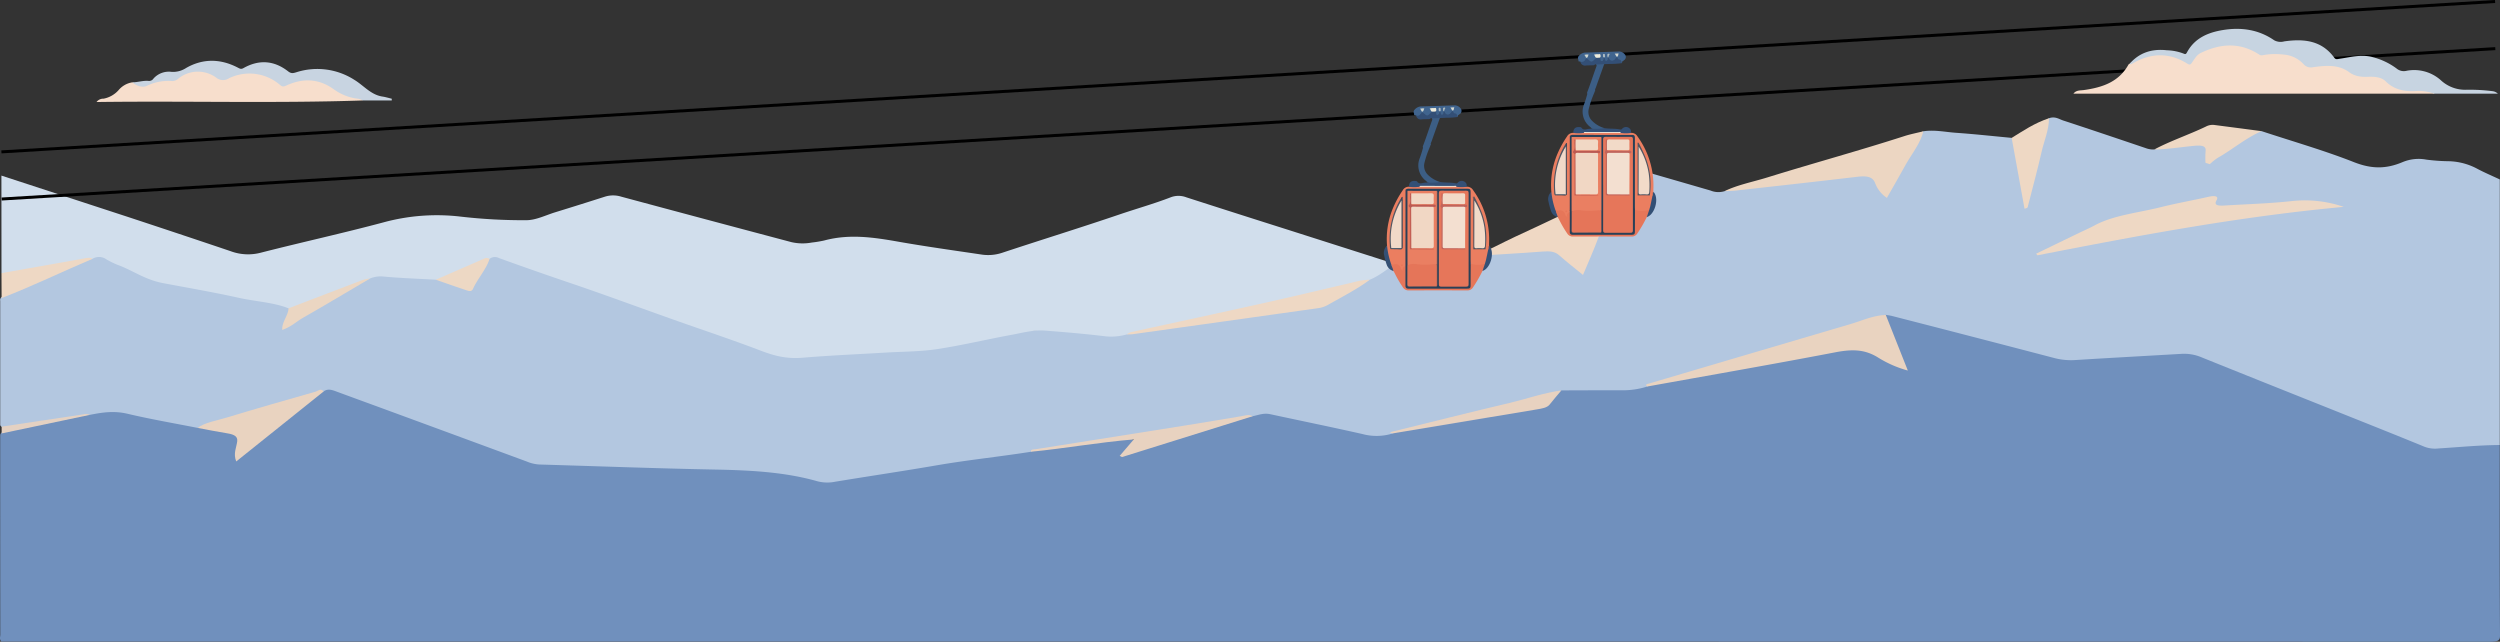 <svg id="Layer_1" data-name="Layer 1" xmlns="http://www.w3.org/2000/svg" viewBox="0 0 833.026 213.831"><rect x="0" y="0" width="833.026" height="213.831" fill="#333333" stroke="none"/><defs><style>.cls-1{fill:#7090bd;}.cls-2{fill:none;stroke:#000;stroke-miterlimit:10;}.cls-3{fill:#b3c7e0;}.cls-4{fill:#d1deec;}.cls-5{fill:#f7decc;}.cls-6{fill:#c7d4e1;}.cls-7{fill:#efd8c4;}.cls-8{fill:#c8d4e1;}.cls-9{fill:#ecd6c2;}.cls-10{fill:#eed8c4;}.cls-11{fill:#e9d3c0;}.cls-12{fill:#e8d2c0;}.cls-13{fill:#e4d1c2;}.cls-14{fill:#ebd6c2;}.cls-15{fill:#edd8c4;}.cls-16{fill:#eb7e60;}.cls-17{fill:#e67659;}.cls-18{fill:#3c5e85;}.cls-19{fill:#345076;}.cls-20{fill:#334f75;}.cls-21{fill:#345075;}.cls-22{fill:#40648e;}.cls-23{fill:#334f76;}.cls-24{fill:#294057;}.cls-25{fill:#515561;}.cls-26{fill:#505663;}.cls-27{fill:#2b4157;}.cls-28{fill:#fdfcef;}.cls-29{fill:#eeecdc;}.cls-30{fill:#d0d6cf;}.cls-31{fill:#d5d8d1;}.cls-32{fill:#afbcc2;}.cls-33{fill:#aebbc0;}.cls-34{fill:#e6765a;}.cls-35{fill:#ea7f62;}.cls-36{fill:#875d5a;}.cls-37{fill:#f2dbc9;}.cls-38{fill:#f1d9c8;}.cls-39{fill:#f3dfd0;}.cls-40{fill:#f2dac8;}.cls-41{fill:#c1645b;}.cls-42{fill:#f1d7c4;}.cls-43{fill:#e57559;}.cls-44{fill:#f1d8c5;}.cls-45{fill:#bc5a52;}</style></defs><path class="cls-1" d="M974.193,606.063c0,21.183-.038,42.366.075,63.549.009,1.627-.66,1.993-3.577,1.993q-414.499-.065-828.997-.04c-.722-.75-.363-1.562-.364-2.341q-.037-33.175-.022-66.346c.014-1.415,2.108-1.696,3.85-2.058,8.552-1.777,17.078-3.595,25.631-5.369a30.537,30.537,0,0,1,14.928-.033c7.121,1.513,14.402,2.81,21.522,4.341,3.076.545,6.146,1.107,9.186,1.714,4.288.856,5.174,1.654,4.859,4.222-.158,1.291-.878,2.552-.631,4.106,9.757-7.308,18.251-14.901,27.993-21.997,1.872-1.167,3.733-.573,5.575.018,5.731,1.839,11.047,4.036,16.564,6.057,15.043,5.512,30.131,10.988,45.075,16.583a27.022,27.022,0,0,0,8.728,1.489c12.52.434,25.058.662,37.574,1.154q14.51.57,29.054.885a60.041,60.041,0,0,1,15.338,1.965,41.537,41.537,0,0,0,19.779.663c12.891-2.407,26.067-4.321,39.148-6.393,6.229-.986,12.657-1.523,18.94-2.389,9.209-1.154,18.367-2.437,27.575-3.601,1.011-.128,2.007-.303,3.039-.365,1.415-.084,3.018-.249,3.916.528.793.686-.179,1.373-.617,2.038-.47.716-1.564,1.301-1.502,2.397,14.022-4.335,27.659-8.748,41.547-12.908a15.962,15.962,0,0,1,8.524-.286c9.341,1.902,18.569,3.968,27.85,5.954a22.063,22.063,0,0,0,10.458.091q22.03-3.895,44.237-7.466c4.48-.717,7.706-1.85,9.328-4.342a5.198,5.198,0,0,1,3.102-2.419c5.331-.672,10.735-.257,16.102-.3a57.757,57.757,0,0,0,11.336-.956q33.496-6.29,67.168-12.299a12.327,12.327,0,0,1,8.175,1.062c3.271,1.633,6.6,3.228,10.602,5.031-2.078-5.124-4.042-9.868-5.851-14.631-.342-.899-1.104-1.809-.054-2.724,1.764-.608,3.262.008,4.743.377,12.998,3.24,25.844,6.665,38.773,9.99,4.582,1.178,9.214,2.305,13.728,3.569,4.557,1.276,9.215.266,13.739.014,8.878-.495,17.786-.843,26.64-1.48a19.725,19.725,0,0,1,9.06,1.456q36.329,14.67,72.908,29.146a11.649,11.649,0,0,0,5.428.769c4.874-.354,9.779-.57,14.655-.931C970.823,605.416,972.671,605.278,974.193,606.063Z" transform="translate(-141.242 -457.774)"/><line class="cls-2" x1="0.47" y1="50.609" x2="831.384" y2="0.499"/><path class="cls-3" d="M690.197,586.553a27.25,27.25,0,0,1-8.848,1.265c-6.61-.022-13.221.022-19.831.039-4.481,1.874-9.686,3.02-14.762,4.189-13.472,3.102-26.413,6.89-40.174,9.609a2.267,2.267,0,0,0-1.181.519,18.008,18.008,0,0,1-10.252.208c-10.14-2.29-20.418-4.388-30.623-6.589-2.269-.489-3.962.293-5.859.663-4.715.438-9.124,1.49-13.681,2.228-19.698,3.188-39.362,6.436-59.258,9.227a1.535,1.535,0,0,0-.875.383c-10.413,1.642-21.071,2.735-31.429,4.519-11.226,1.933-22.59,3.616-33.86,5.471a13.023,13.023,0,0,1-5.966-.149c-10.604-3.034-22.029-3.663-33.76-3.89-19.62-.38-39.217-1.119-58.825-1.691a12.524,12.524,0,0,1-4.218-.988q-23.777-8.768-47.582-17.513c-5.396-1.984-10.817-3.946-16.2-5.94-1.423-.527-2.72-.831-3.951.119-8.274,2.217-16.218,4.786-24.412,7.088-5.88,1.652-11.642,3.432-17.569,5.033-7.784-1.542-15.712-2.895-23.3-4.695-4.59-1.089-8.479-.466-12.613.353-5.238.309-9.953,1.653-14.995,2.361-3.727.523-7.416,1.145-11.147,1.66-1.243.171-3.101.775-3.713-.6q.005-20.727-0-41.441c-.264-1.196,1.208-1.798,2.664-2.419,9.309-3.967,18.348-8.126,27.654-12.096a6.531,6.531,0,0,1,5.87.329c3.278,1.624,6.945,2.994,10.083,4.711,5.002,2.736,11.596,3.689,17.906,4.893,9.39,1.791,18.76,3.616,28.164,5.384,1.565.294,3.238.56,4.21,1.428,1.247,2.058-1.285,3.887-1.159,5.878,9.517-5.3,18.402-10.939,27.994-16.205a8.39,8.39,0,0,1,3.959-.634c5.751.277,11.52.468,17.163,1.201a66.169,66.169,0,0,1,8.163,2.481c3.495,1.123,3.491,1.117,4.811-.929,1.752-2.717,3.212-5.488,4.996-8.202,1.407-1.312,3.152-.952,4.952-.311,13.42,4.785,26.971,9.454,40.446,14.19,13.366,4.697,26.693,9.429,40.122,14.071,3.196,1.105,6.255,2.32,9.407,3.459a20.74,20.74,0,0,0,8.503,1.079c14.669-.897,29.399-1.522,44.007-2.661a113.122,113.122,0,0,0,19.5-3.57c12.04-3.123,24.044-2.857,36.365-1.162a28.323,28.323,0,0,0,9.55-.17c12.466-1.656,24.848-3.502,37.294-5.202,7.928-1.083,15.821-2.239,23.726-3.371a20.053,20.053,0,0,0,6.994-2.188q6.223-3.43,11.971-7.101c3.578-1.478,5.194-4.093,9.533-5.134,2.327-2.07,5.565-2.829,10.009-2.658,5.224.202,10.496.021,15.747.006,7.354-1.567,15.233-1.349,22.826-2.099,3.394-.335,5.738.368,7.56,1.918,1.762,1.498,3.532,2.997,5.775,4.768,1.76-3.56,2.776-6.864,4.283-10.099.325-.698.525-1.414.816-2.118,1.646-3.972,1.827-4.117,9.248-4.223,2.911-.042,4.078-.656,4.421-2.265.717-3.368,1.419-6.738,2.125-10.107a5.437,5.437,0,0,1,2.087-3.432q10.073,2.91,20.14,5.827a6.912,6.912,0,0,0,4.674.221c9.922-1.978,20.366-2.702,30.6-3.924,4.301-.514,8.647-.929,12.974-1.385,5.012-.528,5.954-.199,7.759,2.536a10.785,10.785,0,0,0,2.379,3.18,17.231,17.231,0,0,0,2.509-4.019c2.558-5.078,6.154-9.971,8.597-15.069a2.953,2.953,0,0,1,1.409-1.273c3.736-.573,7.3.246,10.906.498,6.214.433,12.372,1.115,18.553,1.692,2.381,1.976,1.859,4.291,2.296,6.471.96,4.793,2.077,9.581,2.606,13.624,1.194-7.019,3.771-14.724,5.647-22.482.343-1.42.422-2.891,1.878-4.161,2.055-.72,3.348.302,4.721.752,9.208,3.019,18.345,6.106,27.477,9.196a7.23,7.23,0,0,0,2.885.469,76.46,76.46,0,0,1,12.698-1.731c4.239-.342,5.334.202,5.509,2.609.061.843-.025,1.69.064,2.623,4.077-2.27,7.52-4.695,11.186-7.01,1.734-1.095,3.135-2.531,6.278-2.609,10.305,3.402,21.021,6.482,30.766,10.326,6.081,2.399,10.861,2.257,16.211.013a13.853,13.853,0,0,1,7.948-.842,60.869,60.869,0,0,0,7.26.527,21.147,21.147,0,0,1,9.572,2.45c2.401,1.292,5.082,2.423,7.639,3.625v88.492c-6.86.044-13.609.72-20.401,1.144a9.863,9.863,0,0,1-4.681-.563c-8.219-3.379-16.53-6.688-24.829-10.007-16.478-6.589-32.997-13.146-49.42-19.778a15.012,15.012,0,0,0-6.81-1.166c-11.671.677-23.351,1.313-35.013,2.039a21.755,21.755,0,0,1-7.111-.606q-27.018-7.07-54.129-14.03c-.694-.179-1.463-.268-2.197-.399-6.72,2.299-13.79,4.245-20.703,6.35-17.474,5.321-35.162,10.417-52.702,15.668C694.19,585.317,691.717,585.46,690.197,586.553Z" transform="translate(-141.242 -457.774)"/><path class="cls-4" d="M141.736,548.785q-.011-16.249-.023-32.498,21.061,6.876,42.114,13.759,17.191,5.661,34.27,11.427a16.643,16.643,0,0,0,10.145.476c13.511-3.452,27.365-6.495,40.762-10.075a67.671,67.671,0,0,1,25.777-1.914,183.713,183.713,0,0,0,21.869,1.191c3.22-.027,6.43-1.671,9.584-2.641q8.32-2.558,16.559-5.199a9.077,9.077,0,0,1,5.472 0q28.29,7.614,56.66,15.137a16.547,16.547,0,0,0,6.816.142,38.764,38.764,0,0,0,4.082-.668c8.36-2.268,16.414-1.084,24.657.369,9.099,1.604,18.375,2.9,27.604,4.269a14.76,14.76,0,0,0,7.029-.535c12.998-4.309,26.236-8.396,39.139-12.788,5.622-1.914,11.52-3.573,16.935-5.664a7.261,7.261,0,0,1,5.311-.066q16.957,5.463,33.987,10.856,17.837,5.689,35.671,11.381c-2.863,1.721-5.034,3.791-8.46,5.229-6.372,1.914-13.038,3.485-19.773,4.924-16.149,3.451-32.128,7.132-48.134,10.777-4.29.977-8.841,1.511-13.098,2.529a18.834,18.834,0,0,1-7.749.557c-6.405-.768-12.905-1.316-19.399-1.819-3.974-.308-7.604.739-11.24,1.404-8.328,1.521-16.421,3.485-24.854,4.768-5.513.839-11.455.804-17.207,1.15-9.202.554-18.45.937-27.592,1.71-5.571.471-9.782-.781-13.957-2.372-8.09-3.084-16.459-5.918-24.761-8.816-12.895-4.502-25.522-9.246-38.518-13.653q-12.066-4.091-23.905-8.372a2.884,2.884,0,0,0-3.141.278c-4.862,2.027-9.668,4.095-14.539,6.116a5.513,5.513,0,0,1-3.378.825c-5.761-.325-11.558-.525-17.262-1.044a9.307,9.307,0,0,0-4.588.608c-7.345,3.428-15.555,6.167-23.472,9.139-1.111.417-2.068,1.159-3.742.83-4.932-1.984-11.035-2.268-16.504-3.486-8.268-1.841-16.807-3.306-25.249-4.9-5.85-1.105-9.543-3.854-14.33-5.768a27.541,27.541,0,0,1-4.709-2.225,4.167,4.167,0,0,0-4.55-.108c-8.517,1.424-16.865,3.148-25.446,4.459C145.014,548.724,143.471,549.258,141.736,548.785Z" transform="translate(-141.242 -457.774)"/><line class="cls-2" x1="0.547" y1="66.313" x2="831.461" y2="16.202"/><path class="cls-5" d="M952.367,488.986H832.123c.965-1.234,2.32-1.043,3.451-1.202,6.142-.864,11.677-2.644,14.921-8.525.061-.11.237-.156.359-.232,3.453-2.802,7.459-3.494,11.786-3.312a14.676,14.676,0,0,1,6.362,1.885c.926.49,1.763.872,2.672-.192,4.041-4.728,9.468-5.35,15.179-4.893a16.1,16.1,0,0,1,6.337,2.101,5.705,5.705,0,0,0,3.525.691c4.756-.545,9.234-.032,12.852,3.563a2.472,2.472,0,0,0,2.215.584c5.063-.66,9.943-.42,14.291,2.737a4.939,4.939,0,0,0,3.161.495c3.351-.088,6.413.523,8.994,2.938,1.73,1.618,4.045,1.785,6.31,1.833a25.966,25.966,0,0,1,6.247.425C951.424,488.05,952.319,487.939,952.367,488.986Z" transform="translate(-141.242 -457.774)"/><path class="cls-6" d="M952.367,488.986a15.18,15.18,0,0,0-6.534-.849c-3.649.138-6.898-.532-9.67-3.271-1.435-1.418-3.66-1.575-5.706-1.498-2.32.088-4.443-.071-6.485-1.568-3.583-2.627-7.804-2.177-11.888-1.656a3.268,3.268,0,0,1-3.37-1.095,9.946,9.946,0,0,0-6.687-3.097,22.148,22.148,0,0,0-6.815.22,1.462,1.462,0,0,1-1.201-.227c-6.37-4.148-12.865-3.699-19.446-.528-1.329.64-1.98,1.852-2.761,2.961-.428.608-.674,1.26-1.649.647-6.167-3.877-12.353-3.654-18.524.023-.25.149-.526.251-.776-.023,3.303-3.788,7.512-5.043,12.399-4.502a16.833,16.833,0,0,1,5.676,1.143c.637.309.807-.023,1.097-.552,2.561-4.683,6.995-6.524,11.879-7.325,6.074-.997,11.904-.199,17.126,3.409a4.526,4.526,0,0,0,3.371.36c6.452-.904,12.423-.371,16.654,5.458.511.704,1.065.435,1.719.343,3.687-.518,7.353-1.578,11.118-.533a22.763,22.763,0,0,1,7.938,3.795,3.737,3.737,0,0,0,3.192.767,13.33,13.33,0,0,1,11.508,3.1,11.911,11.911,0,0,0,8.677,3.188,60.834,60.834,0,0,1,8.622.487,3.099,3.099,0,0,1,1.722.824Z" transform="translate(-141.242 -457.774)"/><path class="cls-5" d="M262.093,491.25c-29.389.98-58.779.126-88.692.518a2.815,2.815,0,0,1,2.353-1.116,8.926,8.926,0,0,0,4.983-2.825,7.546,7.546,0,0,1,4.597-2.621,8.845,8.845,0,0,0,6.485-.124c.262-.123-.083-.048.194-.09a75.652,75.652,0,0,0,13.542-3.725c2.665-.923,5.444.164,7.827,1.663a3.716,3.716,0,0,0,4.031.263c5.836-2.885,11.371-1.737,16.599,1.595a3.331,3.331,0,0,0,3.349.421c5.386-1.906,10.632-1.774,15.42,1.755a17.927,17.927,0,0,0,6.899,2.971C260.555,490.13,261.814,489.866,262.093,491.25Z" transform="translate(-141.242 -457.774)"/><path class="cls-7" d="M691.054,515.435c-1.076,4.982-2.181,9.963-3.201,14.948-.196.956-.904,1.463-2.65,1.472-.259.001-.518.002-.776.009-8.985.261-8.853.276-10.624,5.169-1.44,3.979-3.246,7.917-5.089,12.352-2.949-2.415-5.574-4.43-7.924-6.54-1.393-1.251-3.004-1.447-5.52-1.253-7.762.601-15.57,1.013-23.359,1.498,5.34-1.774,9.583-4.311,14.327-6.492,10.636-4.889,21.062-9.922,31.463-14.967C682.075,519.512,686.414,517.375,691.054,515.435Z" transform="translate(-141.242 -457.774)"/><path class="cls-8" d="M262.093,491.25c-.92-.66-2.049-.585-3.078-.81a17.542,17.542,0,0,1-6.626-2.965c-4.952-3.561-10.289-3.715-15.712-1.212-.973.449-1.427.452-2.197-.245a15.562,15.562,0,0,0-16.91-2.174,3.613,3.613,0,0,1-4.311-.222,10.326,10.326,0,0,0-12.777.504,2.884,2.884,0,0,1-2.208.63,16.391,16.391,0,0,0-8.132,1.64c-1.315.649-3.407.073-4.81-1.189,1.873-.001,3.687-.684,5.583-.46a1.75,1.75,0,0,0,1.47-.795,6.863,6.863,0,0,1,6.056-2.232,7.951,7.951,0,0,0,4.819-1.297c5.609-3.203,11.407-3.112,17.135-.164.676.348,1.143.672,1.946.219,5.188-2.931,10.219-2.587,14.908,1.069,1.03.803,1.657.638,2.804.283a22.854,22.854,0,0,1,19.277,2.557c3.107,1.875,5.473,4.983,9.363,5.564,1.04.155,2.056.472,3.083.714l.004.587Z" transform="translate(-141.242 -457.774)"/><path class="cls-9" d="M782.094,501.529c-.92,4.048-4.007,7.741-6.128,11.592-1.894,3.439-3.874,6.863-5.981,10.585a10.019,10.019,0,0,1-3.971-5.04c-.889-2.059-2.736-2.361-6.109-1.961-13.372,1.585-26.786,3.063-40.192,4.561-1.257.14-2.562.147-3.845.216,4.2-2.084,9.514-3.11,14.323-4.601,15.109-4.686,30.648-8.931,45.621-13.762C777.793,502.48,779.994,502.054,782.094,501.529Z" transform="translate(-141.242 -457.774)"/><path class="cls-10" d="M823.979,497.171c.037,3.824-1.628,7.534-2.481,11.297-1.351,5.967-2.981,11.915-4.498,17.871-.084.328.117.732-1.163.985-1.437-7.913-2.861-15.759-4.286-23.604C815.409,501.368,818.981,498.849,823.979,497.171Z" transform="translate(-141.242 -457.774)"/><path class="cls-10" d="M894.798,501.472c-5.666,2.553-9.511,6.037-14.588,8.894a18.278,18.278,0,0,0-2.638,2.114q-.717-.227-1.434-.453a29.511,29.511,0,0,1,.035-3.962c.23-1.705-1.358-1.935-3.817-1.7-4.426.424-8.764,1.149-13.294,1.223,5.309-2.851,11.663-4.969,17.216-7.647a4.762,4.762,0,0,1,2.814-.523Q886.95,500.434,894.798,501.472Z" transform="translate(-141.242 -457.774)"/><path class="cls-11" d="M690.197,586.553c-1.13-.677.056-.84.796-1.059q33.551-9.92,67.12-19.821c3.734-1.099,7.048-2.719,11.488-2.976,2.416,6.098,4.833,12.195,7.349,18.545A37.065,37.065,0,0,1,766.782,576.748c-4.248-2.534-8.248-2.685-13.976-1.587C732.049,579.141,711.084,582.783,690.197,586.553Z" transform="translate(-141.242 -457.774)"/><path class="cls-11" d="M207.079,600.353c2.407-1.812,6.277-2.398,9.574-3.405,9.833-3.003,19.836-5.834,29.81-8.691.707-.202,1.724-1.294,2.597-.024-9.539,7.637-19.078,15.274-29.106,23.303-1.061-2.643.091-4.667.329-6.694.174-1.483-.714-2.268-3.275-2.673C213.66,601.641,210.386,600.966,207.079,600.353Z" transform="translate(-141.242 -457.774)"/><path class="cls-12" d="M484.853,608.295c-.453-.833.908-.741,1.568-.846q24.888-3.977,49.801-7.908c6.18-.985,12.323-2.041,18.489-3.052,1.3-.213,2.62-.769,3.956-.031q-21.775,6.804-43.55,13.609l-.786-.386c1.458-1.7,2.916-3.4,4.71-5.492C507.029,605.191,496.106,607.199,484.853,608.295Z" transform="translate(-141.242 -457.774)"/><path class="cls-12" d="M605.401,602.175c-1.823-.296-.466-.516.093-.654,12.868-3.172,25.69-6.405,38.649-9.457,5.818-1.371,11.175-3.333,17.374-4.206-1.309,1.566-2.674,3.117-3.908,4.701-.842,1.081-2.562,1.342-4.305,1.633Q629.353,598.183,605.401,602.175Z" transform="translate(-141.242 -457.774)"/><path class="cls-13" d="M141.79,602.2q-.001-1.132-0-2.264,13.624-2.047,27.244-4.099a3.096,3.096,0,0,1,2.134.175Q156.478,599.105,141.79,602.2Z" transform="translate(-141.242 -457.774)"/><path class="cls-10" d="M922.2,526.704c-35.107,3.254-68.629,9.61-102.061,16.143l-.438-.537q7.121-3.447,14.244-6.893c1.755-.849,3.607-1.642,5.264-2.546,6.167-3.364,14.574-4.195,22.043-6.069,5.174-1.298,10.621-2.254,15.883-3.448,2.426-.551,3.426-.103,2.681,1.168-1.031,1.759.634,1.86,2.865,1.725,7.425-.449,14.935-.672,22.239-1.474A39.944,39.944,0,0,1,922.2,526.704Z" transform="translate(-141.242 -457.774)"/><path class="cls-10" d="M516.692,569.202a4.789,4.789,0,0,1,1.335-.737c14.958-3.288,29.966-6.508,44.897-9.834,9.803-2.184,19.499-4.516,29.242-6.783a23.415,23.415,0,0,1,5.53-.876c-4.096,3.081-9.156,5.664-13.953,8.384a9.165,9.165,0,0,1-3.284,1.102q-30.911,4.354-61.834,8.683A18.036,18.036,0,0,1,516.692,569.202Z" transform="translate(-141.242 -457.774)"/><path class="cls-10" d="M141.736,548.785q13.759-2.44,27.515-4.884c.98-.175,1.942-.486,2.795.122-10.167,4.297-19.755,9.011-30.267,13.059Q141.758,552.934,141.736,548.785Z" transform="translate(-141.242 -457.774)"/><path class="cls-14" d="M237.388,560.51q12.348-4.733,24.713-9.452a17.242,17.242,0,0,1,2.501-.517c-7.453,4.385-14.832,8.809-22.404,13.129-2.227,1.27-3.764,2.911-6.902,4.052C235.096,565.095,237.3,562.887,237.388,560.51Z" transform="translate(-141.242 -457.774)"/><path class="cls-15" d="M286.451,550.977q7.988-3.476,15.97-6.955a1.82,1.82,0,0,1,1.947.014c-1.08,3.47-4.021,6.62-5.527,10.016-.512,1.154-1.733.586-2.61.296C292.936,553.257,289.706,552.106,286.451,550.977Z" transform="translate(-141.242 -457.774)"/><path class="cls-16" d="M684.745,502.045a2.35,2.35,0,0,1,2.115,1.171,27.911,27.911,0,0,1,5.319,17.185c-.014.426-.017.852-.026,1.278-.096.477-.03.969-.126,1.447a33.622,33.622,0,0,1-.772,3.747,2.392,2.392,0,0,1-.391.935,1.762,1.762,0,0,1-1.151.456,20.233,20.233,0,0,1-2.61.006,1.346,1.346,0,0,1-1.209-.641,3.81,3.81,0,0,1-.153-1.518q-.006-10.633-.004-21.265c-.001-1.819-.006-1.821-1.833-1.821q-8.796-.001-17.591.009c-.549.001-1.145-.161-1.64.248a2.062,2.062,0,0,0-.255,1.313c.001,7.539-.027,15.078.033,22.616a8.276,8.276,0,0,1-.876,2.702c-.107.339-.408.223-.624.037a2.79,2.79,0,0,1-.563-.848,1.496,1.496,0,0,0-1.747-.891,1.629,1.629,0,0,1-1.007-.058,1.457,1.457,0,0,1-.582-.91,23.225,23.225,0,0,1-1.041-4.653,1.462,1.462,0,0,1,.158-.905,26.579,26.579,0,0,1,1.737-11.933,33.171,33.171,0,0,1,3.486-6.516,2.287,2.287,0,0,1,2.106-1.184,3.299,3.299,0,0,1,1.593-.119,15.367,15.367,0,0,0,1.953-.132c4.04-.015,8.079-.026,12.118.002C682.346,502.049,683.564,501.774,684.745,502.045Z" transform="translate(-141.242 -457.774)"/><path class="cls-17" d="M686.042,527.67a7.156,7.156,0,0,0,4.75-.001,2.957,2.957,0,0,1-.827,2.448,46.343,46.343,0,0,1-3.151,5.462,2.128,2.128,0,0,1-1.917,1.018q-9.729-.036-19.458-.002a2.17,2.17,0,0,1-1.995-1.042,36.565,36.565,0,0,1-2.702-4.641c-.132-.28-.316-.536-.476-.803a2.437,2.437,0,0,1-.665-2.101,7.42,7.42,0,0,0,.93-.07,1.667,1.667,0,0,1,2.176,1.092,1.75,1.75,0,0,0,.723,1.016,1.268,1.268,0,0,1,.55-1.486c.331-.193.186-.628.186-.958q.008-11.782.009-23.564c0-.329-.115-.689.156-.979.377.337.263.79.263,1.204q.008,14.897.004,29.795c0,.256.016.513-.002.768-.043.6.186.917.826.893.311-.012.625.018.938.018q8.792 0,17.585-0c.256,0,.513-.02.768-.012.729.022,1.013-.342,1.017-1.046.012-1.907-.008-3.813.012-5.72C685.747,528.513,685.673,528.037,686.042,527.67Z" transform="translate(-141.242 -457.774)"/><path class="cls-18" d="M672.798,488.086c-.13.136-.288.257-.262.479a31.74,31.74,0,0,0-1.963,5.782,4.172,4.172,0,0,0,1.281,3.801,9.53,9.53,0,0,0,3.999,2.319c-.048.068-.081.16-.163.186a5.945,5.945,0,0,1-4.064-.012c-.275-.479-.779-.723-1.139-1.12A6.398,6.398,0,0,1,668.943,492.853a35.579,35.579,0,0,0,1.21-3.791.747.747,0,0,1-.008-.626c1.098-2.804,1.988-5.682,3.03-8.506a.805.805,0,0,0-.157-.851c.016-.057.037-.138.077-.144a7.319,7.319,0,0,1,2.867-.309c-.991,2.775-1.989,5.547-2.964,8.328C672.873,487.31,672.602,487.664,672.798,488.086Z" transform="translate(-141.242 -457.774)"/><path class="cls-19" d="M671.626,500.642a17.678,17.678,0,0,0,4.227-.175c1.741.297,3.528.066,5.261.46a.569.569,0,0,0,.6-.203,1.74,1.74,0,0,1,2.771.128c.349.406.163.802.26,1.192a10.32,10.32,0,0,1-3.457.005,1.196,1.196,0,0,0-.89-.181q-5.265-.005-10.53-.001a1.302,1.302,0,0,0-.895.18,10.581,10.581,0,0,1-3.473.004c-.078-1.645.99-2.099,2.325-1.902.109.016.27.028.313.098.685,1.118,1.667.534,2.56.461C671.008,500.684,671.317,500.664,671.626,500.642Z" transform="translate(-141.242 -457.774)"/><path class="cls-20" d="M689.965,530.116q.413-1.224.827-2.448c.514-1.511.686-3.1,1.061-4.642.315-.369-.253-1.009.391-1.277.073.086.154.167.217.259C694.07,524.342,692.52,529.371,689.965,530.116Z" transform="translate(-141.242 -457.774)"/><path class="cls-21" d="M659.601,528.009c.133.728.595,1.352.665,2.101a3.218,3.218,0,0,1-2.26-2.223,20.158,20.158,0,0,1-.792-2.949,3.224,3.224,0,0,1,.957-3.252A25.79,25.79,0,0,0,659.601,528.009Z" transform="translate(-141.242 -457.774)"/><path class="cls-17" d="M692.244,521.749c-.413.339-.067.911-.391,1.278.116-.446-.275-1.004.301-1.347A.096.096,0,0,1,692.244,521.749Z" transform="translate(-141.242 -457.774)"/><path class="cls-22" d="M667.852,478.327c-.248-.059-.495-.119-.741-.178.194-.212.057-.419-.002-.633a1.049,1.049,0,0,1,.22-1.118,3.117,3.117,0,0,1,2.017-1.105c3.835-.085,7.668-.245,11.502-.366a2.619,2.619,0,0,1,1.862,1.05,1.228,1.228,0,0,1-.017,1.583c-.091.244-.472.212-.496.52-.52-.009-.376.506-.586.742a4.681,4.681,0,0,0-1.31-1.247c-.334-.238-.457-.253-.753.016-1.106,1.004-1.913.797-2.518-.605-.079-.287.072-.549.114-.926a2.707,2.707,0,0,0-.149.895.796.796,0,0,1-.11,1.082.601.601,0,0,1-.993-.215c-.094-.16-.129-.064-.228.01-.947.705-1.154.628-1.414-.5-.019-.083-.038-.166-.053-.25.104-1.104.032-1.153-1.329-.891.024.355.374.561.416.906a2.381,2.381,0,0,1-.694.844,1.252,1.252,0,0,1-1.95.177c-.571-.517-.888-.44-1.369.082A.911.911,0,0,1,667.852,478.327Z" transform="translate(-141.242 -457.774)"/><path class="cls-23" d="M674.238,477.003a.423.423,0,0,1,.315.517c-.042.307.017.609.39.61a.568.568,0,0,0,.604-.574c.012-.172-.155-.428.19-.434a.327.327,0,0,1,.327.327c.023.334.053.673.502.572.443-.099.414-.461.345-.816a2.059,2.059,0,0,1-.012-.335.09.09,0,0,1,.138.048.605.605,0,0,1,.361.331,1.105,1.105,0,0,0,1.995.199c.346-.448.626-1.116.998-.027a.35.35,0,0,0,.256.197c.857-.018.886.61.964,1.204a24.727,24.727,0,0,1-3.791.248c-.709.054-1.421.055-2.132.08a22.226,22.226,0,0,1-2.947.06.909.909,0,0,1-.826.318c-.757.016-1.516.029-2.269.083a1.539,1.539,0,0,1-1.761-1.089l-.033-.194a1.331,1.331,0,0,0,1.671-.76c.24-.486.502-.343.785-.088,1.218,1.096,1.297,1.093,2.392-.042a3.895,3.895,0,0,1,.534-.396A.615.615,0,0,1,674.238,477.003Z" transform="translate(-141.242 -457.774)"/><path class="cls-24" d="M686.042,527.67q-.015,3.543-.031,7.087c-.006,1.095-.152,1.247-1.217,1.248-6.462.003-12.924-.004-19.387.012-.735.002-1.106-.205-1.105-1.013q.03-15.972.03-31.944a1.439,1.439,0,0,1,1.183-.338q9.636.005,19.273.002c1.078 0,1.219.14,1.22,1.238q.004,11.3.002,22.601C686.01,526.932,686.031,527.301,686.042,527.67Z" transform="translate(-141.242 -457.774)"/><path class="cls-25" d="M687.23,505.332a49.325,49.325,0,0,1,2.485,5.315,24.479,24.479,0,0,1,1.302,11.887c-.016.112-.014.227-.02.34a18.845,18.845,0,0,1-4.099.009l.002.002a1.096,1.096,0,0,1-.084-.665c-.003-5.41-.007-10.821.016-16.231C686.833,505.773,686.489,505.169,687.23,505.332Z" transform="translate(-141.242 -457.774)"/><path class="cls-26" d="M659.397,522.846c-.361-.396-.271-.914-.306-1.368a26.282,26.282,0,0,1,3.547-15.309,1.035,1.035,0,0,1,.175-.183c.363.056.422.301.421.62q-.009,7.835-.006,15.669a.328.328,0,0,1-.138.29c-.558-.296-.382-.837-.384-1.281q-.024-6.738-.008-13.476a.702.702,0,0,0-.013-.317A26.158,26.158,0,0,0,659.75,517.274a22.931,22.931,0,0,0-.009,3.916,3.475,3.475,0,0,1,.016,1.186A.841.841,0,0,1,659.397,522.846Z" transform="translate(-141.242 -457.774)"/><path class="cls-27" d="M659.397,522.846a.356.356,0,0,1,.194-.321,4.412,4.412,0,0,1,3.385.016c.295-.244.175-.581.175-.877.007-4.885-.003-9.77.017-14.654a1.515,1.515,0,0,0-.356-1.023c.112-.217.162-.48.432-.592.187.164.102.376.102.558.007,5.353-.006,10.706.022,16.059.004.708-.187.952-.904.902C661.446,522.842,660.42,522.864,659.397,522.846Z" transform="translate(-141.242 -457.774)"/><path class="cls-28" d="M668.973,502.047c.11-.41.45-.275.706-.276q5.462-.012,10.924.001c.244.001.602-.17.685.276Q675.13,502.048,668.973,502.047Z" transform="translate(-141.242 -457.774)"/><path class="cls-17" d="M687.23,505.332c-.482.002-.338.375-.338.619q-.004,8.467.009,16.933c-.21-.168-.173-.405-.174-.629q-.002-8.228.011-16.456C686.739,505.568,686.487,504.867,687.23,505.332Z" transform="translate(-141.242 -457.774)"/><path class="cls-17" d="M686.898,522.882q2.05-.004,4.099-.009A9.579,9.579,0,0,1,686.898,522.882Z" transform="translate(-141.242 -457.774)"/><path class="cls-17" d="M663.429,528.15a.327.327,0,0,1-.309.338.221.221,0,0,1-.282-.229.318.318,0,0,1,.291-.354C663.296,527.887,663.378,528.005,663.429,528.15Z" transform="translate(-141.242 -457.774)"/><path class="cls-29" d="M674.238,477.003l-1.004.038c-.57-.098-.451-.725-.876-1.03a3.55,3.55,0,0,1,1.448-.161c.256-.01.641-.184.72.195C674.593,476.366,674.692,476.795,674.238,477.003Z" transform="translate(-141.242 -457.774)"/><path class="cls-30" d="M670.595,475.976c-.254.404-.254,1.015-.628,1.048-.491.044-.305-.685-.859-.928A3.002,3.002,0,0,1,670.595,475.976Z" transform="translate(-141.242 -457.774)"/><path class="cls-31" d="M680.584,475.58c-.202.417-.07,1.086-.551,1.079-.376-.006-.346-.63-.772-1.007Z" transform="translate(-141.242 -457.774)"/><path class="cls-32" d="M676.051,476.441c.001.303-.082.505-.333.461-.505-.09-.292-.541-.351-.837-.048-.242.159-.368.382-.324C676.236,475.834,675.897,476.277,676.051,476.441Z" transform="translate(-141.242 -457.774)"/><path class="cls-33" d="M677.037,476.917a.8.8,0,0,0-.138-.048c-.029-.219-.072-.438-.083-.658-.011-.227.006-.459.301-.517.134-.026.287-.088.386.048.158.216-.076.349-.14.517C677.278,476.49,677.275,476.762,677.037,476.917Z" transform="translate(-141.242 -457.774)"/><path class="cls-34" d="M675.428,519.393c0-5.041.014-10.082-.016-15.122-.004-.712.197-.914.907-.904,2.733.04,5.468.034,8.201.003.624-.007.832.147.83.804q-.034,15.165-.011,30.331c.001.623-.171.846-.818.839q-4.143-.044-8.287.002c-.649.008-.815-.199-.812-.83.024-5.041.013-10.082.013-15.123Z" transform="translate(-141.242 -457.774)"/><path class="cls-35" d="M665.04,503.415l9.71.002a.645.645,0,0,1,.099.486c-.006,8.011.017,16.022-.011,24.033a4.804,4.804,0,0,1-2.377.342,28.408,28.408,0,0,1-4.586-.112,6.57,6.57,0,0,0-2.202.069c-.246.051-.504.139-.71-.104-.045-8.105-.007-16.209-.019-24.313A.576.576,0,0,1,665.04,503.415Z" transform="translate(-141.242 -457.774)"/><path class="cls-36" d="M665.04,503.415q.003,12.383.007,24.765a1.719,1.719,0,0,1,.275,1.216c.01,1.504-.01,3.009.009,4.514.011.89.085.967.986.974,2.327.017,4.655.002,6.983.008a3.576,3.576,0,0,1,1.265.116.541.541,0,0,1,.242.213c-.207.212-.476.155-.726.155-2.79.003-5.579-.018-8.368.016-.68.008-.868-.205-.867-.877q.027-15.159.014-30.317C664.86,503.932,664.738,503.619,665.04,503.415Z" transform="translate(-141.242 -457.774)"/><path class="cls-36" d="M674.735,528.006q.007-12.295.014-24.589c.323.27.174.638.174.958q.011,14.967.001,29.934a1.513,1.513,0,0,1-.119.913l-.059-.052a1.278,1.278,0,0,1-.279-.951q-.022-2.627-.001-5.255A1.409,1.409,0,0,1,674.735,528.006Z" transform="translate(-141.242 -457.774)"/><path class="cls-37" d="M687.255,506.623a23.665,23.665,0,0,1,3.379,9.16,29.82,29.82,0,0,1,.176,5.794c-.026.691-.208,1.058-.992.969a8.473,8.473,0,0,0-1.791-.001c-.674.067-.796-.214-.792-.826.026-4.499.017-8.998.019-13.497Q687.255,507.422,687.255,506.623Z" transform="translate(-141.242 -457.774)"/><path class="cls-38" d="M662.976,522.54l-3.385-.016a24.449,24.449,0,0,1,3.385-15.872Z" transform="translate(-141.242 -457.774)"/><path class="cls-39" d="M684.237,508.878q-.028,5.528-.055,11.056c-.004.879-0,1.758 0,2.637a1.332,1.332,0,0,1-.825.14c-1.932.004-3.863.008-5.795-.001-.961-.004-1.082-.123-1.085-1.083-.009-4.004-.001-8.008 0-12.012 0-.919.221-1.178,1.142-1.201,1.902-.047,3.806-.038,5.709 0C683.684,508.423,684.094,508.413,684.237,508.878Z" transform="translate(-141.242 -457.774)"/><path class="cls-40" d="M676.688,504.794c.085-.437.346-.567.787-.562q2.989.034,5.979.002c.552-.007.767.169.74.733-.036.767-.013,1.537-.002,2.306.005.363-.078.607-.512.602-2.332-.028-4.664-.048-6.997-.07A4.54,4.54,0,0,1,676.688,504.794Z" transform="translate(-141.242 -457.774)"/><path class="cls-41" d="M676.688,504.794q-.002,1.506-.004,3.011c.212.358.563.205.851.207,2.221.012,4.442.004,6.663.007.275 0.0.597-.062.641.367.048.477-.274.486-.603.492a1.598,1.598,0,0,0-.47-.158c-2.164-.009-4.328.004-6.493-.007-.471-.002-.573.235-.573.639q.005,6.278-.01,12.556c-.002.556.266.653.742.651,2.249-.009,4.499.006,6.748.013.033.157.262.362-.162.357-2.329-.024-4.658-.046-6.986-.022-.646.007-.74-.279-.738-.823q.022-6.094.005-12.189c-.001-.386.101-.799-.24-1.125a.353.353,0,0,1-.084-.312c.655-1.363.137-2.838.394-4.282C676.772,504.271,676.586,504.606,676.688,504.794Z" transform="translate(-141.242 -457.774)"/><path class="cls-42" d="M673.6,508.731a1.949,1.949,0,0,1,.129.918c-.002,4.006-.022,8.012.011,12.018.006.73-.233.905-.922.893-2.187-.04-4.375-.015-6.562-.016-.325-.243-.277-.604-.277-.938q-.012-6.007.002-12.014c.003-.919.202-1.156,1.069-1.179,1.902-.05,3.805-.036,5.708-.004A.973.973,0,0,1,673.6,508.731Z" transform="translate(-141.242 -457.774)"/><path class="cls-43" d="M674.735,528.006q.006,3.582.011,7.163c-3.018.009-6.036.009-9.053.037-.538.005-.678-.203-.672-.705.025-2.107.019-4.214.025-6.321a5.147,5.147,0,0,1,3.138-.298,23.809,23.809,0,0,0,5.472-.031A2.931,2.931,0,0,1,674.735,528.006Z" transform="translate(-141.242 -457.774)"/><path class="cls-44" d="M666.213,504.25c2.186-.003,4.372.021,6.558-.022.756-.015,1.023.248.965.986a13.165,13.165,0,0,0-.002,1.873c.038.591-.171.791-.773.785-2.242-.025-4.485-.002-6.728.002A8.002,8.002,0,0,1,666.213,504.25Z" transform="translate(-141.242 -457.774)"/><path class="cls-45" d="M666.213,504.25q.01,1.811.02,3.623c.263.255.593.143.892.144,2.183.008,4.367-.001,6.55.006.309.001.772-.138.716.43-.058.583-.497.264-.791.277-2.246-.009-4.493-.009-6.74-.034-.462-.005-.662.123-.659.622.029,4.408.039,8.817.055,13.225.255.268.586.15.881.152,2.199.019,4.398.022,6.596.029.023.196-.102.243-.256.238a18.569,18.569,0,0,1-2.463-.054l-5.138-.024a1.938,1.938,0,0,1-.075-.921q-.009-6.083-.008-12.166a1.717,1.717,0,0,0-.085-.916c-.252-.135-.466-.416-.299-.614.864-1.025.27-2.223.473-3.317C665.927,504.715,665.556,504.215,666.213,504.25Z" transform="translate(-141.242 -457.774)"/><path class="cls-43" d="M665.708,508.882c.282.286.158.647.159.973q.015,6.515.009,13.03c-.28-.286-.161-.646-.162-.973Q665.702,515.397,665.708,508.882Z" transform="translate(-141.242 -457.774)"/><path class="cls-43" d="M671.014,522.909c.902-.12,1.834.186,2.719-.184.129.127.138.296-.051.296A8.053,8.053,0,0,1,671.014,522.909Z" transform="translate(-141.242 -457.774)"/><path class="cls-16" d="M629.999,519.991a2.35,2.35,0,0,1,2.115,1.171,27.911,27.911,0,0,1,5.319,17.185c-.014.426-.017.852-.026,1.278-.096.477-.03.969-.126,1.447a33.627,33.627,0,0,1-.772,3.747,2.392,2.392,0,0,1-.391.935,1.762,1.762,0,0,1-1.151.456,20.233,20.233,0,0,1-2.61.006,1.346,1.346,0,0,1-1.209-.641,3.809,3.809,0,0,1-.153-1.518q-.006-10.633-.004-21.265c-.001-1.819-.006-1.821-1.833-1.821q-8.796-.001-17.591.009c-.549.002-1.145-.161-1.64.248a2.062,2.062,0,0,0-.255,1.313c.001,7.539-.027,15.078.033,22.616a8.276,8.276,0,0,1-.876,2.702c-.107.339-.408.223-.624.037a2.79,2.79,0,0,1-.563-.848,1.496,1.496,0,0,0-1.747-.891,1.629,1.629,0,0,1-1.007-.058,1.457,1.457,0,0,1-.582-.91,23.225,23.225,0,0,1-1.041-4.653,1.462,1.462,0,0,1,.158-.905,26.578,26.578,0,0,1,1.737-11.933,33.171,33.171,0,0,1,3.486-6.516,2.287,2.287,0,0,1,2.106-1.184,3.3,3.3,0,0,1,1.593-.119,15.367,15.367,0,0,0,1.953-.132c4.04-.015,8.079-.026,12.118.002C627.6,519.995,628.818,519.72,629.999,519.991Z" transform="translate(-141.242 -457.774)"/><path class="cls-17" d="M631.296,545.616a7.156,7.156,0,0,0,4.75-.001,2.957,2.957,0,0,1-.827,2.448,46.342,46.342,0,0,1-3.151,5.462,2.128,2.128,0,0,1-1.918,1.018q-9.729-.036-19.458-.002a2.17,2.17,0,0,1-1.995-1.042,36.565,36.565,0,0,1-2.702-4.641c-.132-.28-.316-.536-.476-.803a2.437,2.437,0,0,1-.665-2.101,7.42,7.42,0,0,0,.93-.07,1.667,1.667,0,0,1,2.176,1.092,1.751,1.751,0,0,0,.723,1.016,1.268,1.268,0,0,1,.55-1.486c.331-.193.186-.628.186-.958q.008-11.782.009-23.564c0-.329-.115-.689.156-.979.377.337.263.79.263,1.204q.008,14.897.004,29.795c0,.256.016.513-.002.768-.043.6.186.917.826.892.311-.012.625.018.938.018q8.792 0,17.585-0c.256,0,.513-.02.768-.012.729.022,1.013-.342,1.017-1.046.012-1.907-.008-3.813.012-5.72C631.001,546.459,630.927,545.983,631.296,545.616Z" transform="translate(-141.242 -457.774)"/><path class="cls-18" d="M618.052,506.032c-.13.136-.288.257-.262.479a31.741,31.741,0,0,0-1.963,5.782,4.172,4.172,0,0,0,1.282,3.801,9.53,9.53,0,0,0,3.999,2.319c-.048.068-.081.16-.163.186a5.945,5.945,0,0,1-4.065-.012c-.275-.479-.779-.723-1.139-1.12a6.398,6.398,0,0,1-1.545-6.669,35.574,35.574,0,0,0,1.21-3.791.747.747,0,0,1-.008-.626c1.098-2.804,1.988-5.682,3.03-8.506a.805.805,0,0,0-.157-.851c.016-.057.037-.138.077-.144a7.319,7.319,0,0,1,2.867-.309c-.991,2.775-1.989,5.547-2.964,8.328C618.127,505.256,617.856,505.61,618.052,506.032Z" transform="translate(-141.242 -457.774)"/><path class="cls-19" d="M616.88,518.588a17.678,17.678,0,0,0,4.227-.175c1.741.297,3.528.066,5.261.46a.569.569,0,0,0,.6-.203,1.74,1.74,0,0,1,2.771.128c.349.406.163.802.26,1.192a10.32,10.32,0,0,1-3.457.005,1.196,1.196,0,0,0-.89-.181q-5.265-.005-10.53-.001a1.301,1.301,0,0,0-.895.18,10.581,10.581,0,0,1-3.473.004c-.078-1.645.99-2.099,2.325-1.902.109.016.27.028.313.098.685,1.118,1.667.534,2.56.461C616.262,518.629,616.571,518.61,616.88,518.588Z" transform="translate(-141.242 -457.774)"/><path class="cls-20" d="M635.219,548.062q.413-1.224.827-2.448c.514-1.511.686-3.1,1.061-4.642.315-.369-.253-1.009.391-1.277.073.086.154.167.217.259C639.324,542.288,637.774,547.317,635.219,548.062Z" transform="translate(-141.242 -457.774)"/><path class="cls-21" d="M604.855,545.955c.133.728.595,1.352.665,2.101a3.218,3.218,0,0,1-2.26-2.223,20.159,20.159,0,0,1-.792-2.949,3.224,3.224,0,0,1,.957-3.252A25.79,25.79,0,0,0,604.855,545.955Z" transform="translate(-141.242 -457.774)"/><path class="cls-17" d="M637.498,539.695c-.413.339-.067.911-.391,1.278.116-.446-.275-1.004.301-1.347A.096.096,0,0,1,637.498,539.695Z" transform="translate(-141.242 -457.774)"/><path class="cls-22" d="M613.106,496.273c-.248-.059-.495-.119-.741-.178.194-.212.057-.419-.002-.633a1.049,1.049,0,0,1,.22-1.118,3.117,3.117,0,0,1,2.016-1.105c3.835-.085,7.668-.245,11.502-.366a2.619,2.619,0,0,1,1.862,1.05,1.228,1.228,0,0,1-.017,1.583c-.091.244-.472.212-.496.52-.52-.009-.376.506-.586.742a4.681,4.681,0,0,0-1.31-1.247c-.334-.238-.457-.253-.753.016-1.106,1.004-1.913.797-2.518-.605-.079-.287.072-.549.114-.926a2.707,2.707,0,0,0-.149.895.796.796,0,0,1-.11,1.082.601.601,0,0,1-.993-.215c-.094-.16-.129-.064-.228.01-.947.705-1.154.628-1.414-.5-.019-.083-.038-.166-.053-.25.104-1.104.032-1.153-1.329-.891.024.355.374.561.416.906a2.381,2.381,0,0,1-.694.844,1.252,1.252,0,0,1-1.949.177c-.571-.517-.888-.44-1.369.082A.911.911,0,0,1,613.106,496.273Z" transform="translate(-141.242 -457.774)"/><path class="cls-23" d="M619.492,494.948a.423.423,0,0,1,.315.517c-.042.307.017.609.39.61a.568.568,0,0,0,.604-.574c.012-.172-.155-.428.19-.434a.327.327,0,0,1,.327.327c.023.334.053.673.502.572.443-.099.414-.461.345-.816a2.058,2.058,0,0,1-.012-.335.09.09,0,0,1,.138.048.605.605,0,0,1,.361.331,1.105,1.105,0,0,0,1.995.199c.346-.448.626-1.116.998-.027a.35.35,0,0,0,.256.197c.857-.018.886.61.964,1.204a24.724,24.724,0,0,1-3.791.248c-.709.054-1.421.055-2.132.08a22.224,22.224,0,0,1-2.947.06.909.909,0,0,1-.826.318c-.757.016-1.516.029-2.269.083a1.539,1.539,0,0,1-1.761-1.089l-.033-.194a1.331,1.331,0,0,0,1.671-.76c.24-.486.502-.343.785-.088,1.218,1.096,1.297,1.093,2.392-.042a3.895,3.895,0,0,1,.534-.396A.615.615,0,0,1,619.492,494.948Z" transform="translate(-141.242 -457.774)"/><path class="cls-24" d="M631.296,545.616q-.015,3.543-.031,7.087c-.006,1.095-.152,1.247-1.217,1.248-6.462.003-12.924-.004-19.387.012-.735.002-1.106-.205-1.105-1.013q.03-15.972.03-31.944a1.439,1.439,0,0,1,1.183-.338q9.636.005,19.273.002c1.078 0,1.219.14,1.22,1.238q.004,11.3.002,22.601C631.264,544.878,631.285,545.247,631.296,545.616Z" transform="translate(-141.242 -457.774)"/><path class="cls-25" d="M632.484,523.278a49.323,49.323,0,0,1,2.485,5.315,24.479,24.479,0,0,1,1.302,11.887c-.016.112-.014.227-.02.34a18.845,18.845,0,0,1-4.099.009l.002.002a1.096,1.096,0,0,1-.084-.665c-.003-5.41-.007-10.821.016-16.231C632.087,523.719,631.743,523.115,632.484,523.278Z" transform="translate(-141.242 -457.774)"/><path class="cls-26" d="M604.651,540.792c-.361-.396-.272-.914-.306-1.368a26.282,26.282,0,0,1,3.547-15.309,1.034,1.034,0,0,1,.175-.183c.363.056.422.301.421.62q-.009,7.835-.006,15.669a.328.328,0,0,1-.138.29c-.558-.296-.382-.837-.384-1.281q-.024-6.738-.008-13.476a.702.702,0,0,0-.013-.317,26.158,26.158,0,0,0-2.935,9.783,22.931,22.931,0,0,0-.009,3.916,3.475,3.475,0,0,1,.016,1.186A.841.841,0,0,1,604.651,540.792Z" transform="translate(-141.242 -457.774)"/><path class="cls-27" d="M604.651,540.792a.356.356,0,0,1,.193-.321,4.412,4.412,0,0,1,3.385.016c.295-.244.175-.581.175-.877.007-4.885-.003-9.77.017-14.654a1.515,1.515,0,0,0-.356-1.023c.112-.217.162-.48.432-.592.187.164.102.376.102.558.007,5.353-.006,10.706.022,16.059.004.708-.187.952-.904.902C606.7,540.788,605.674,540.809,604.651,540.792Z" transform="translate(-141.242 -457.774)"/><path class="cls-28" d="M614.227,519.993c.11-.41.45-.275.706-.276q5.462-.012,10.924.001c.244.001.602-.17.685.276Q620.384,519.994,614.227,519.993Z" transform="translate(-141.242 -457.774)"/><path class="cls-17" d="M632.484,523.278c-.482.002-.338.375-.338.619q-.004,8.467.009,16.933c-.21-.168-.173-.405-.173-.629q-.002-8.228.011-16.456C631.993,523.514,631.741,522.813,632.484,523.278Z" transform="translate(-141.242 -457.774)"/><path class="cls-17" d="M632.152,540.828q2.05-.004,4.099-.009A9.579,9.579,0,0,1,632.152,540.828Z" transform="translate(-141.242 -457.774)"/><path class="cls-17" d="M608.683,546.096a.327.327,0,0,1-.309.338.221.221,0,0,1-.282-.229.318.318,0,0,1,.291-.354C608.55,545.833,608.632,545.95,608.683,546.096Z" transform="translate(-141.242 -457.774)"/><path class="cls-29" d="M619.492,494.948l-1.004.038c-.57-.098-.451-.725-.876-1.03a3.55,3.55,0,0,1,1.448-.161c.256-.01.641-.184.72.195C619.847,494.312,619.946,494.74,619.492,494.948Z" transform="translate(-141.242 -457.774)"/><path class="cls-30" d="M615.849,493.922c-.254.404-.254,1.015-.628,1.048-.491.044-.305-.685-.859-.928A3.002,3.002,0,0,1,615.849,493.922Z" transform="translate(-141.242 -457.774)"/><path class="cls-31" d="M625.838,493.526c-.202.417-.07,1.086-.551,1.079-.376-.006-.346-.63-.771-1.007Z" transform="translate(-141.242 -457.774)"/><path class="cls-32" d="M621.305,494.386c.001.303-.082.505-.333.461-.505-.09-.292-.541-.351-.837-.048-.242.159-.368.382-.324C621.49,493.78,621.151,494.223,621.305,494.386Z" transform="translate(-141.242 -457.774)"/><path class="cls-33" d="M622.291,494.863a.798.798,0,0,0-.138-.048c-.029-.219-.072-.438-.083-.658-.011-.227.006-.459.301-.517.134-.026.287-.088.386.048.158.216-.076.349-.14.517C622.532,494.435,622.529,494.708,622.291,494.863Z" transform="translate(-141.242 -457.774)"/><path class="cls-34" d="M620.682,537.339c0-5.041.014-10.082-.016-15.122-.004-.712.197-.914.907-.904,2.733.04,5.468.034,8.201.003.624-.007.832.147.83.804q-.034,15.165-.011,30.331c.001.623-.171.846-.818.839q-4.143-.044-8.287.002c-.649.008-.815-.199-.812-.83.024-5.041.013-10.082.013-15.123Z" transform="translate(-141.242 -457.774)"/><path class="cls-35" d="M610.294,521.361l9.71.002a.645.645,0,0,1,.099.486c-.006,8.011.017,16.022-.011,24.033a4.804,4.804,0,0,1-2.377.342,28.407,28.407,0,0,1-4.586-.112,6.57,6.57,0,0,0-2.202.069c-.246.051-.504.139-.71-.104-.045-8.105-.007-16.209-.019-24.313A.576.576,0,0,1,610.294,521.361Z" transform="translate(-141.242 -457.774)"/><path class="cls-36" d="M610.294,521.361q.003,12.383.007,24.766a1.719,1.719,0,0,1,.275,1.216c.01,1.504-.01,3.009.009,4.514.011.89.085.968.986.974,2.327.017,4.655.002,6.983.008a3.577,3.577,0,0,1,1.265.116.541.541,0,0,1,.242.213c-.207.212-.476.155-.726.155-2.79.003-5.579-.018-8.368.016-.68.008-.868-.205-.867-.877q.027-15.159.014-30.317C610.114,521.878,609.992,521.565,610.294,521.361Z" transform="translate(-141.242 -457.774)"/><path class="cls-36" d="M619.989,545.952q.007-12.295.014-24.589c.323.27.174.638.174.958q.011,14.967.001,29.933a1.513,1.513,0,0,1-.119.913l-.059-.052a1.278,1.278,0,0,1-.279-.951q-.022-2.627-.001-5.255A1.409,1.409,0,0,1,619.989,545.952Z" transform="translate(-141.242 -457.774)"/><path class="cls-37" d="M632.509,524.569a23.665,23.665,0,0,1,3.379,9.16,29.819,29.819,0,0,1,.176,5.794c-.026.691-.208,1.058-.992.969a8.473,8.473,0,0,0-1.791-.001c-.674.067-.796-.214-.792-.826.026-4.499.017-8.998.019-13.497Q632.51,525.368,632.509,524.569Z" transform="translate(-141.242 -457.774)"/><path class="cls-38" d="M608.23,540.486l-3.385-.016a24.449,24.449,0,0,1,3.385-15.872Z" transform="translate(-141.242 -457.774)"/><path class="cls-39" d="M629.491,526.824q-.028,5.528-.055,11.056c-.004.879-0,1.758 0,2.637a1.332,1.332,0,0,1-.825.14c-1.932.004-3.863.008-5.795-.001-.961-.004-1.082-.123-1.085-1.083-.009-4.004-.001-8.008 0-12.012 0-.919.221-1.178,1.142-1.201,1.902-.047,3.806-.038,5.709 0C628.938,526.369,629.348,526.359,629.491,526.824Z" transform="translate(-141.242 -457.774)"/><path class="cls-40" d="M621.942,522.74c.085-.437.346-.567.787-.562q2.989.034,5.979.002c.552-.007.767.169.74.733-.036.767-.013,1.537-.002,2.306.005.363-.078.607-.512.602-2.332-.028-4.664-.047-6.997-.07A4.54,4.54,0,0,1,621.942,522.74Z" transform="translate(-141.242 -457.774)"/><path class="cls-41" d="M621.942,522.74q-.002,1.506-.004,3.011c.212.358.563.205.851.207,2.221.012,4.442.004,6.663.007.275 0.0.597-.062.641.367.048.477-.274.486-.603.492a1.598,1.598,0,0,0-.47-.158c-2.164-.009-4.328.004-6.493-.007-.471-.002-.573.235-.573.639q.005,6.278-.01,12.556c-.002.556.266.653.742.651,2.249-.009,4.499.006,6.748.013.033.157.262.362-.162.357-2.329-.024-4.658-.046-6.986-.022-.646.007-.74-.279-.738-.823q.022-6.094.005-12.189c-.001-.386.101-.799-.24-1.125a.353.353,0,0,1-.084-.312c.655-1.363.137-2.838.394-4.282C622.026,522.216,621.84,522.552,621.942,522.74Z" transform="translate(-141.242 -457.774)"/><path class="cls-42" d="M618.854,526.676a1.949,1.949,0,0,1,.129.918c-.002,4.006-.022,8.012.011,12.018.006.73-.233.905-.922.893-2.187-.04-4.375-.015-6.562-.016-.325-.243-.277-.604-.277-.938q-.012-6.007.002-12.014c.003-.919.202-1.156,1.069-1.179,1.902-.05,3.805-.036,5.708-.004A.973.973,0,0,1,618.854,526.676Z" transform="translate(-141.242 -457.774)"/><path class="cls-43" d="M619.989,545.952q.006,3.582.011,7.163c-3.018.009-6.036.009-9.053.037-.538.005-.678-.203-.672-.705.025-2.107.019-4.214.025-6.321a5.147,5.147,0,0,1,3.138-.298,23.81,23.81,0,0,0,5.472-.031A2.931,2.931,0,0,1,619.989,545.952Z" transform="translate(-141.242 -457.774)"/><path class="cls-44" d="M611.467,522.196c2.186-.003,4.372.021,6.558-.023.756-.015,1.023.248.965.986a13.166,13.166,0,0,0-.002,1.873c.038.591-.171.791-.773.785-2.242-.025-4.485-.002-6.728.002A8.002,8.002,0,0,1,611.467,522.196Z" transform="translate(-141.242 -457.774)"/><path class="cls-45" d="M611.467,522.196q.01,1.811.02,3.623c.263.255.593.143.892.144,2.183.008,4.367-.001,6.55.006.309.001.772-.138.716.43-.058.583-.497.264-.791.277-2.246-.009-4.493-.009-6.74-.034-.462-.005-.662.123-.659.622.029,4.408.039,8.817.055,13.225.255.268.586.15.881.152,2.199.019,4.398.022,6.596.029.023.196-.102.243-.256.238a18.57,18.57,0,0,1-2.463-.054l-5.138-.024a1.938,1.938,0,0,1-.075-.921q-.008-6.083-.008-12.166a1.717,1.717,0,0,0-.085-.916c-.252-.135-.466-.416-.299-.614.864-1.025.27-2.223.473-3.317C611.181,522.661,610.81,522.161,611.467,522.196Z" transform="translate(-141.242 -457.774)"/><path class="cls-43" d="M610.962,526.828c.282.286.158.647.159.973q.015,6.515.009,13.03c-.28-.286-.161-.646-.162-.973Q610.956,533.343,610.962,526.828Z" transform="translate(-141.242 -457.774)"/><path class="cls-43" d="M616.268,540.855c.902-.12,1.834.186,2.719-.184.129.127.138.296-.051.296A8.053,8.053,0,0,1,616.268,540.855Z" transform="translate(-141.242 -457.774)"/></svg>